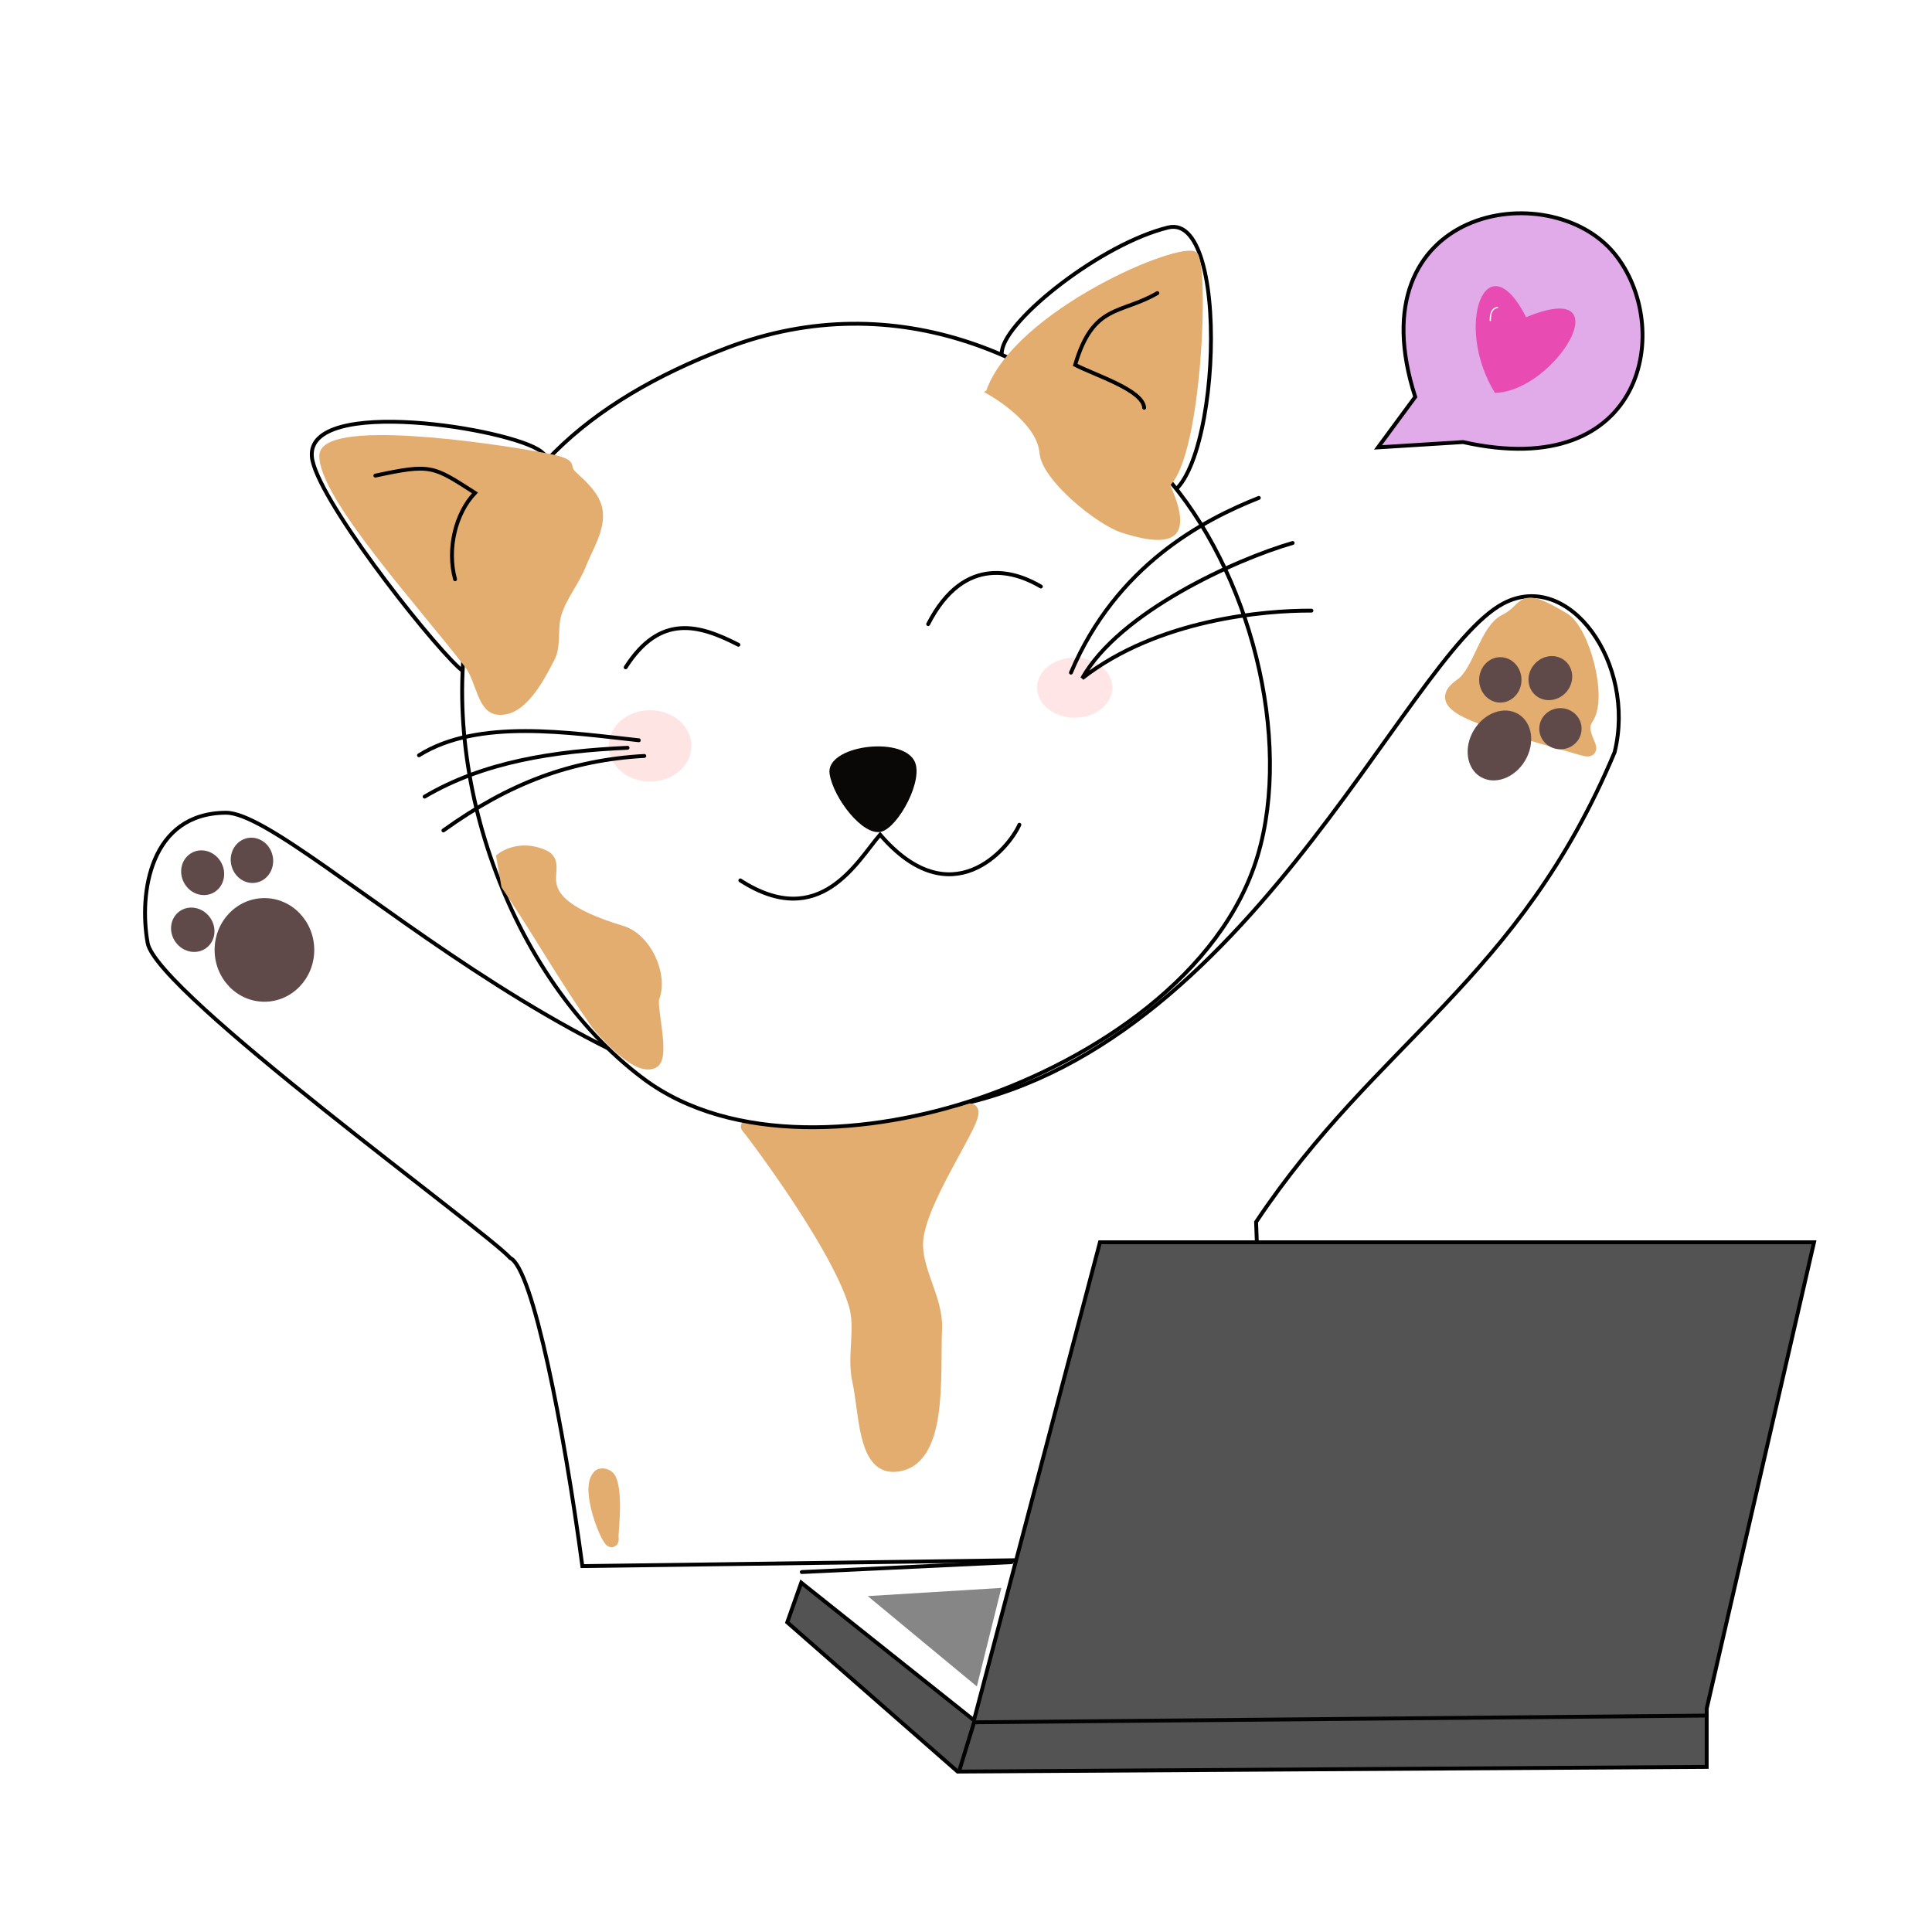 <?xml version="1.0" encoding="UTF-8" standalone="no"?>
<!-- Created with Inkscape (http://www.inkscape.org/) -->

<svg
   width="100mm"
   height="100mm"
   viewBox="0 0 150 150"
   version="1.1"
   id="svg1"
   xml:space="preserve"
   inkscape:version="1.3.2 (091e20e, 2023-11-25, custom)"
   sodipodi:docname="modobienstar.svg"
   inkscape:export-filename="modobienstar.svg"
   inkscape:export-xdpi="96"
   inkscape:export-ydpi="96"
   xmlns:inkscape="http://www.inkscape.org/namespaces/inkscape"
   xmlns:sodipodi="http://sodipodi.sourceforge.net/DTD/sodipodi-0.dtd"
   xmlns="http://www.w3.org/2000/svg"
   xmlns:svg="http://www.w3.org/2000/svg"><sodipodi:namedview
     id="namedview1"
     pagecolor="#ffbbbb"
     bordercolor="#000000"
     borderopacity="0.25"
     inkscape:showpageshadow="2"
     inkscape:pageopacity="0.0"
     inkscape:pagecheckerboard="0"
     inkscape:deskcolor="#d1d1d1"
     inkscape:document-units="mm"
     inkscape:zoom="2.5650676"
     inkscape:cx="248.33654"
     inkscape:cy="367.43671"
     inkscape:window-width="1366"
     inkscape:window-height="705"
     inkscape:window-x="-8"
     inkscape:window-y="-8"
     inkscape:window-maximized="1"
     inkscape:current-layer="layer7"
     showguides="false" /><defs
     id="defs1"><filter
       inkscape:collect="always"
       style="color-interpolation-filters:sRGB"
       id="filter14"
       x="-0.201"
       y="-0.251"
       width="1.402"
       height="1.503"><feGaussianBlur
         inkscape:collect="always"
         stdDeviation="0.489"
         id="feGaussianBlur14" /></filter><filter
       inkscape:collect="always"
       style="color-interpolation-filters:sRGB"
       id="filter15"
       x="-0.112"
       y="-0.129"
       width="1.223"
       height="1.259"><feGaussianBlur
         inkscape:collect="always"
         stdDeviation="0.299"
         id="feGaussianBlur15" /></filter></defs><g
     inkscape:label="Capa 1"
     inkscape:groupmode="layer"
     id="layer1"><g
       inkscape:groupmode="layer"
       id="layer7"
       inkscape:label="gato"
       transform="translate(8.169,9.336)"
       style="stroke-width:0.988;stroke-dasharray:none"><path
         style="fill:#ffffff;fill-opacity:1;stroke:#000000;stroke-width:0.3;stroke-linecap:round;stroke-dasharray:none;stroke-opacity:1;paint-order:markers stroke fill"
         d="M 37.046,112.256 C 35.617,101.605 33.201,89.149 31.447,88.336 29.621,86.262 3.984,67.744 3.293,63.874 2.602,60.005 3.473,53.794 9.372,53.765 15.271,53.735 41.45,81.724 63.76,76.873 88.175,73.751 100.783,41.605 108.55,37.517 c 5.098,-2.683 10.341,4.665 8.638,11.554 -7.433,17.721 -18.449,22.386 -27.834,36.467 l 0.96,25.996 z"
         id="path1"
         inkscape:label="cuerpo"
         sodipodi:nodetypes="cczzcscccc"
         sodipodi:insensitive="true" /><path
         style="fill:#e2ad6e;fill-opacity:1;stroke:#e2ad6e;stroke-width:0.988;stroke-linecap:round;stroke-dasharray:none;stroke-opacity:1;paint-order:markers stroke fill"
         d="m 108.71,38.826 c -1.536,0.756 -2.009,3.987 -3.433,4.985 -2.182,1.529 0.156,2.399 9.435,5.02 1.475,0.417 -0.533,-1.134 0.339,-2.394 1.121,-1.621 -0.308,-6.829 -1.823,-7.731 -3.593,-2.14 -2.662,-0.792 -4.517,0.121 z"
         id="path26"
         sodipodi:nodetypes="ssssss"
         inkscape:label="manchaMANOderecha" /><ellipse
         style="fill:#604949;fill-opacity:1;stroke-width:0.988;stroke-linecap:round;stroke-dasharray:none;paint-order:markers stroke fill"
         id="path9-2-7"
         cx="108.316"
         cy="43.449"
         rx="1.643"
         ry="1.762" /><ellipse
         style="fill:#604949;fill-opacity:1;stroke-width:0.988;stroke-linecap:round;stroke-dasharray:none;paint-order:markers stroke fill"
         id="path9-2-4"
         cx="112.502"
         cy="-42.524"
         rx="1.643"
         ry="1.762"
         transform="rotate(41.814)" /><ellipse
         style="fill:#604949;fill-opacity:1;stroke-width:0.988;stroke-linecap:round;stroke-dasharray:none;paint-order:markers stroke fill"
         id="path9-2-9"
         cx="112.982"
         cy="47.241"
         rx="1.643"
         ry="1.598" /><ellipse
         style="fill:#604949;fill-opacity:1;stroke-width:0.988;stroke-linecap:round;stroke-dasharray:none;paint-order:markers stroke fill"
         id="path9-2-9-2"
         cx="117.752"
         cy="-14.418"
         rx="2.314"
         ry="2.845"
         transform="rotate(31.134)" /><ellipse
         style="fill:#604949;fill-opacity:1;stroke-width:0.988;stroke-linecap:round;stroke-dasharray:none;paint-order:markers stroke fill"
         id="path9-2"
         cx="-31.692"
         cy="54.699"
         rx="1.643"
         ry="1.762"
         transform="rotate(-36.26)" /><ellipse
         style="fill:#604949;fill-opacity:1;stroke-width:0.988;stroke-linecap:round;stroke-dasharray:none;paint-order:markers stroke fill"
         id="path9-2-2"
         cx="-0.34"
         cy="58.577"
         rx="1.643"
         ry="1.762"
         transform="rotate(-11.547)" /><ellipse
         style="fill:#604949;fill-opacity:1;stroke-width:0.988;stroke-linecap:round;stroke-dasharray:none;paint-order:markers stroke fill"
         id="path9-2-0"
         cx="-20.837"
         cy="55.102"
         rx="1.643"
         ry="1.762"
         inkscape:transform-center-x="-0.20006175"
         inkscape:transform-center-y="0.066466448"
         transform="rotate(-28.093)" /><path
         style="fill:#e2ad6e;fill-opacity:1;stroke:#e2ad6e;stroke-width:0.988;stroke-linecap:round;stroke-dasharray:none;stroke-opacity:1;paint-order:markers stroke fill"
         d="m 49.889,78.189 c -0.709,-0.964 6.751,8.601 8.315,13.712 0.584,1.909 -0.152,4.035 0.292,5.981 0.528,2.316 0.4,6.691 2.772,6.564 3.702,-0.198 3.055,-6.945 3.209,-10.649 0.097,-2.335 -1.649,-4.527 -1.459,-6.856 0.294,-3.591 5.711,-10.7 3.939,-10.065 -4.366,1.562 -16.44,2.167 -17.067,1.313 z"
         id="path24"
         sodipodi:nodetypes="saaaaass" /><path
         style="fill:#e2ad6e;fill-opacity:1;stroke:#e2ad6e;stroke-width:0.988;stroke-linecap:round;stroke-dasharray:none;stroke-opacity:1;paint-order:markers stroke fill"
         d="m 39.364,109.997 c 0.186,1.608 -2.194,-3.618 -1.031,-4.745 0.204,-0.197 0.696,-0.046 0.825,0.206 0.585,1.147 0.172,4.24 0.206,4.539 z"
         id="path25"
         sodipodi:nodetypes="sass" /><g
         id="g2"
         inkscape:label="CARA"
         transform="translate(-1.167,1.046)"
         style="stroke-width:0.3;stroke-dasharray:none;display:inline"
         inkscape:transform-center-x="2.4863037"
         inkscape:transform-center-y="2.3625736"><path
           style="fill:#ffffff;fill-opacity:1;stroke:#000000;stroke-width:0.3;stroke-linecap:round;stroke-dasharray:none;stroke-opacity:1;paint-order:markers stroke fill"
           d="M 28.591,41.428 C 25.95,38.939 17.5,28.132 17.213,25.09 c -0.45,-4.771 15.501,-2.198 17.782,-0.427 4.865,3.776 -1.922,20.989 -6.404,16.765 z"
           id="path3"
           sodipodi:nodetypes="ssss"
           inkscape:label="oreja izquierda" /><path
           style="fill:#ffffff;fill-opacity:1;stroke:#000000;stroke-width:0.3;stroke-linecap:round;stroke-dasharray:none;stroke-opacity:1;paint-order:markers stroke fill"
           d="M 70.789,16.857 C 71.119,14.386 78.527,8.538 83.696,7.279 88.95,6 87.536,30.147 82.509,28.029 77.306,25.837 70.04,22.452 70.789,16.857 Z"
           id="path4"
           sodipodi:nodetypes="ssss"
           inkscape:label="orejaderecha" /><path
           style="fill:#ffffff;fill-opacity:1;stroke:#000000;stroke-width:0.3;stroke-linecap:round;stroke-dasharray:none;stroke-opacity:1;paint-order:markers stroke fill"
           d="M 42.911,73.335 C 32.473,65.49 26.754,49.166 29.613,36.39 c 2.042,-9.126 8.679,-15.523 19.827,-19.765 13.091,-4.982 25.628,0.565 33.858,9.733 6.786,7.56 10.063,20.611 7.341,29.708 -2.757,9.212 -12.674,15.779 -21.745,18.856 -8.221,2.789 -19.035,3.635 -25.983,-1.587 z"
           id="path2"
           inkscape:label="CARA"
           sodipodi:nodetypes="aasssaa" /><path
           style="display:inline;fill:#e2ad6e;fill-opacity:1;stroke:#e2ad6e;stroke-width:0.988;stroke-linecap:round;stroke-dasharray:none;stroke-opacity:1;paint-order:markers stroke fill"
           d="m 31.46,56.422 c 0,0 1.308,-0.985 3.133,-0.178 1.846,0.815 -2.383,3.371 6.073,5.903 1.824,0.546 3.146,3.334 2.45,5.106 -0.254,0.647 0.831,4.618 -0.024,5.006 -1.376,0.625 -4.308,-2.995 -4.308,-2.995 -2.681,-3.838 -4.463,-7.071 -6.963,-10.779 z"
           id="path23"
           sodipodi:nodetypes="cssssccc"
           transform="translate(0.583,-0.171)" /><path
           style="display:inline;fill:#e2ad6e;fill-opacity:1;stroke:#e2ad6e;stroke-width:0.3;stroke-linecap:round;stroke-dasharray:none;stroke-opacity:1;paint-order:markers stroke fill"
           d="m 34.761,25.117 c -4.686,-0.885 -17.319,-2.658 -17.402,0.03 -0.097,3.156 7.704,11.679 11.295,16.349 0.896,1.165 0.952,3.476 2.394,3.632 1.982,0.214 3.368,-2.405 4.281,-4.178 0.539,-1.047 0.179,-2.371 0.539,-3.492 0.426,-1.326 1.372,-2.433 1.885,-3.728 0.561,-1.416 1.549,-2.883 1.289,-4.384 -0.199,-1.152 -1.209,-2.039 -2.063,-2.837 -0.638,-0.596 0.425,-0.893 -2.218,-1.393 z"
           id="path21"
           sodipodi:nodetypes="sssaaaaaas"
           inkscape:label="color oreja"
           transform="translate(0.583,-0.171)" /><path
           style="fill:none;stroke:#000000;stroke-width:0.3;stroke-linecap:round;stroke-dasharray:none;stroke-opacity:1;paint-order:markers stroke fill"
           d="m 41.574,41.428 c 2.678,-4.183 5.691,-3.323 8.752,-1.75"
           id="path5"
           sodipodi:nodetypes="cc" /><path
           style="fill:none;stroke:#000000;stroke-width:0.3;stroke-linecap:round;stroke-dasharray:none;stroke-opacity:1;paint-order:markers stroke fill"
           d="m 65.06,38.073 c 2.875,-5.604 7.002,-3.954 8.752,-2.917"
           id="path6"
           sodipodi:nodetypes="cc" /><path
           style="fill:none;stroke:#000000;stroke-width:0.3;stroke-linecap:round;stroke-dasharray:none;stroke-opacity:1;paint-order:markers stroke fill"
           d="m 50.477,57.973 c 6.182,3.985 9.068,-1.498 10.851,-3.554 5.535,6.428 9.993,1.086 10.815,-0.769"
           id="path7"
           sodipodi:nodetypes="ccc" /><path
           style="fill:#0a0707;fill-opacity:1;stroke-width:0.3;stroke-linecap:round;stroke-dasharray:none;paint-order:markers stroke fill"
           d="m 57.408,49.709 c -0.344,-2.192 5.526,-2.981 6.577,-1.027 0.779,1.448 -1.233,5.141 -2.547,5.504 -1.44,0.398 -3.737,-2.618 -4.029,-4.478 z"
           id="path8"
           sodipodi:nodetypes="ssss" /><ellipse
           style="fill:#604949;fill-opacity:1;stroke-width:0.988;stroke-linecap:round;stroke-dasharray:none;paint-order:markers stroke fill"
           id="path9"
           cx="12.945"
           cy="63.54"
           rx="3.868"
           ry="4.023"
           transform="translate(0.583,-0.171)" /><path
           style="fill:none;fill-opacity:1;stroke:#000000;stroke-width:0.3;stroke-linecap:round;stroke-dasharray:none;stroke-opacity:1;paint-order:markers stroke fill"
           d="m 21.558,26.716 c 4.371,-0.939 4.466,-0.746 7.736,1.341 -1.496,1.558 -2.196,4.342 -1.547,6.705"
           id="path12"
           sodipodi:nodetypes="ccc"
           transform="translate(0.583,-0.171)" /><ellipse
           style="fill:#ffe4e4;fill-opacity:1;stroke:none;stroke-width:0.988;stroke-linecap:round;stroke-dasharray:none;stroke-opacity:1;paint-order:markers stroke fill;filter:url(#filter15)"
           id="path13"
           cx="42.887"
           cy="47.701"
           rx="3.209"
           ry="2.772"
           transform="translate(0.583,-0.171)" /><ellipse
           style="fill:#ffe5e5;fill-opacity:1;stroke:none;stroke-width:0.988;stroke-linecap:round;stroke-dasharray:none;stroke-opacity:1;paint-order:markers stroke fill;filter:url(#filter14)"
           id="path14"
           cx="75.855"
           cy="43.179"
           rx="2.917"
           ry="2.334"
           transform="translate(0.583,-0.171)" /><path
           style="fill:none;fill-opacity:1;stroke:#000000;stroke-width:0.3;stroke-linecap:round;stroke-dasharray:none;stroke-opacity:1;paint-order:markers stroke fill"
           d="m 92.776,31.946 c -4.414,1.266 -13.467,5.378 -16.338,10.503 5.895,-4.593 14.209,-5.272 17.797,-5.251"
           id="path15"
           sodipodi:nodetypes="ccc"
           transform="translate(0.583,-0.171)" /><path
           style="fill:none;fill-opacity:1;stroke:none;stroke-width:0.3;stroke-linecap:round;stroke-dasharray:none;stroke-opacity:1;paint-order:markers stroke fill"
           d="M 77.313,44.346 91.901,38.803"
           id="path16"
           transform="translate(0.583,-0.171)" /><path
           style="fill:none;fill-opacity:1;stroke:#000000;stroke-width:0.3;stroke-linecap:round;stroke-dasharray:none;stroke-opacity:1;paint-order:markers stroke fill"
           d="M 75.563,42.012 C 79.098,33.667 85.875,30.135 90.15,28.445"
           id="path17"
           sodipodi:nodetypes="cc"
           transform="translate(0.583,-0.171)" /><path
           style="fill:none;fill-opacity:1;stroke:#000000;stroke-width:0.3;stroke-linecap:round;stroke-dasharray:none;stroke-opacity:1;paint-order:markers stroke fill"
           d="M 42.012,47.263 C 36.613,46.688 29.545,45.544 24.944,48.43"
           id="path18"
           sodipodi:nodetypes="cc"
           transform="translate(0.583,-0.171)" /><path
           style="fill:none;fill-opacity:1;stroke:#000000;stroke-width:0.3;stroke-linecap:round;stroke-dasharray:none;stroke-opacity:1;paint-order:markers stroke fill"
           d="m 42.439,48.48 c -5.699,0.32 -10.473,2.104 -15.598,5.785"
           id="path19"
           sodipodi:nodetypes="cc"
           transform="translate(0.583,-0.171)" /><path
           style="fill:none;fill-opacity:1;stroke:#000000;stroke-width:0.3;stroke-linecap:round;stroke-dasharray:none;stroke-opacity:1;paint-order:markers stroke fill"
           d="m 41.137,47.847 c -5.699,0.258 -11.148,1.077 -15.754,3.793"
           id="path20"
           sodipodi:nodetypes="cc"
           transform="translate(0.583,-0.171)" /><path
           style="fill:#e2ad6e;fill-opacity:1;stroke:#e2ad6e;stroke-width:0.3;stroke-linecap:round;stroke-dasharray:none;stroke-opacity:1;paint-order:markers stroke fill"
           d="M 69.11,20.217 C 71.276,13.992 84.134,8.581 85.228,9.504 c 0.931,0.786 0.371,15.633 -2.126,17.919 0.07,0.25 1.404,2.834 0.449,3.763 -0.808,0.785 -3.011,0.137 -4.045,-0.201 -1.857,-0.608 -6.072,-4.01 -6.232,-6.03 -0.204,-2.575 -4.165,-4.737 -4.165,-4.737 z"
           id="path22"
           inkscape:label="colororejaDErecha"
           sodipodi:nodetypes="cscsssc"
           transform="translate(0.583,-0.171)" /><path
           style="fill:none;fill-opacity:1;stroke:#000000;stroke-width:0.3;stroke-linecap:round;stroke-dasharray:none;stroke-opacity:1;paint-order:markers stroke fill"
           d="m 82.273,12.545 c -2.853,1.664 -4.988,0.811 -6.383,5.573 1.585,0.816 5.265,1.955 5.358,3.33"
           id="path11"
           sodipodi:nodetypes="ccc"
           transform="translate(0.583,-0.171)" /></g></g><path
       style="display:inline;fill:#e1aae8;fill-opacity:1;stroke:#010101;stroke-width:0.3;stroke-linecap:round;stroke-dasharray:none;stroke-opacity:1;paint-order:markers stroke fill"
       d="m 106.989,34.735 2.888,-3.92 c -4.743,-14.71 10.406,-17.303 15.465,-11.129 4.613,5.63 2.465,17.825 -11.751,14.636 z"
       id="path27"
       sodipodi:nodetypes="ccscc"
       inkscape:label="globo" /><g
       id="g30"
       inkscape:label="compu"
       transform="matrix(1.242,0,0,1.241,-51.75,-15.427)"
       style="stroke-width:0.242;stroke-dasharray:none"><path
         style="fill:#535353;fill-opacity:1;stroke:#000000;stroke-width:0.242;stroke-linecap:round;stroke-dasharray:none;stroke-opacity:1;paint-order:markers stroke fill"
         d="m 76.584,116.845 0.875,-2.48 10.795,8.607 7.877,-29.904 h 44.638 l -6.71,29.175 v 3.647 l -46.826,0.292 z"
         id="path30"
         transform="translate(14.296,-2.917)"
         sodipodi:nodetypes="ccccccccc" /><path
         style="fill:none;fill-opacity:1;stroke:#030303;stroke-width:0.242;stroke-linecap:round;stroke-dasharray:none;stroke-opacity:1;paint-order:markers stroke fill"
         d="m 101.657,123.128 0.902,-2.946 45.796,-0.42"
         id="path31"
         sodipodi:nodetypes="ccc" /><path
         style="fill:#868686;fill-opacity:1;stroke:none;stroke-width:0.242;stroke-linecap:round;stroke-dasharray:none;stroke-opacity:1;paint-order:markers stroke fill"
         d="m 102.732,117.939 -6.82,-5.653 8.351,-0.511 z"
         id="path32"
         sodipodi:nodetypes="cccc" /><path
         style="fill:#535353;fill-opacity:1;stroke:#030303;stroke-width:0.242;stroke-linecap:round;stroke-dasharray:none;stroke-opacity:1;paint-order:markers stroke fill"
         d="m 91.789,110.782 13.113,-0.619"
         id="path33"
         sodipodi:nodetypes="cc" /></g><path
       style="display:inline;fill:#e84cb3;fill-opacity:1;stroke:none;stroke-width:0.692;stroke-linecap:round;stroke-dasharray:none;stroke-opacity:1;paint-order:markers stroke fill"
       d="m 116.066,30.506 c -3.236,-5.276 -0.648,-11.944 2.424,-5.879 7.575,-3.139 2.348,5.74 -2.424,5.879 z"
       id="path28"
       sodipodi:nodetypes="ccc" /><path
       style="fill:none;fill-opacity:1;stroke:#fdfdfd;stroke-width:0.099;stroke-linecap:round;stroke-dasharray:none;stroke-opacity:1;paint-order:markers stroke fill"
       d="m 116.263,23.874 c -0.194,0.045 -0.56,0.109 -0.558,1.01"
       id="path29"
       sodipodi:nodetypes="cc" /></g></svg>
